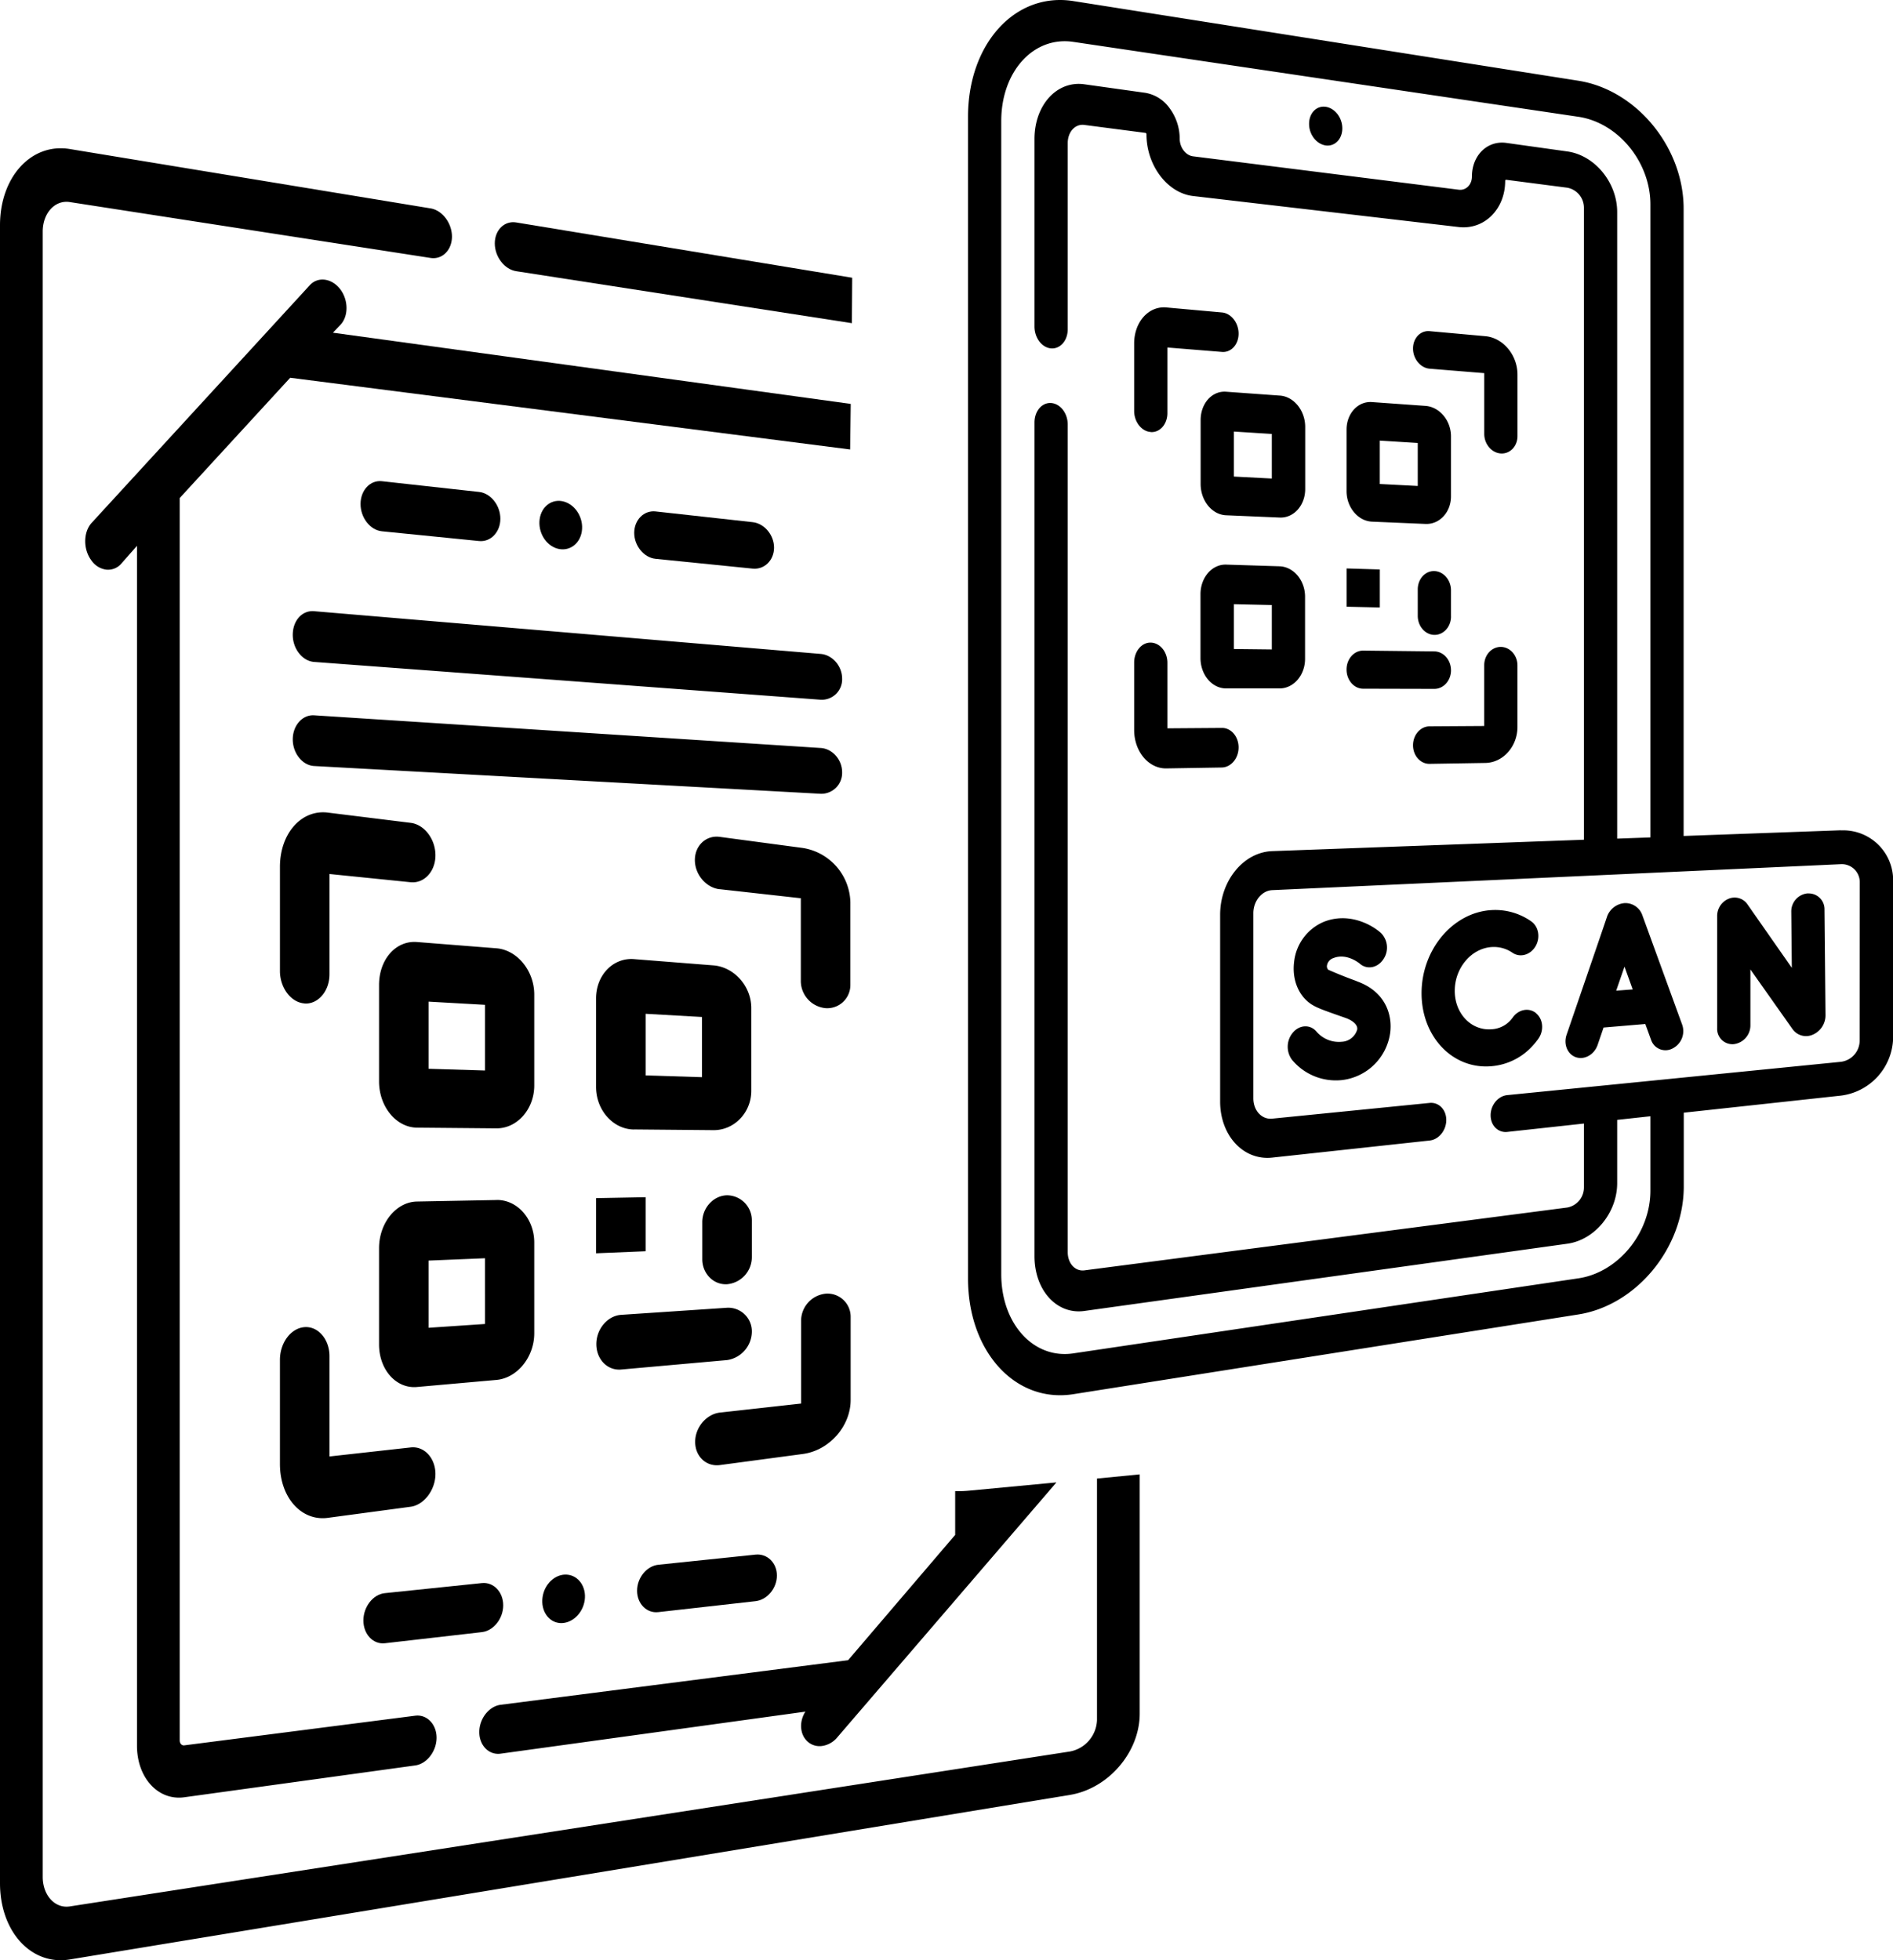 <svg xmlns="http://www.w3.org/2000/svg" viewBox="0 0 664.71 688.18"><g id="Layer_2" data-name="Layer 2"><g id="Layer_1-2" data-name="Layer 1"><path d="M189.5,182.21c.67-4.57,4.52-7.3,8.61-6.09s6.86,5.84,6.2,10.37-4.52,7.27-8.61,6.11S188.84,186.78,189.5,182.21Z"></path><path d="M190.51,560.76c.66-4.71,4.51-8.26,8.6-7.94s6.87,4.37,6.2,9-4.51,8.24-8.6,8S189.84,565.47,190.51,560.76Z"></path><path d="M168.2,189.94c4.1.42,7.5-3.13,7.5-7.82s-3.4-9-7.5-9.41l-34.1-3.77c-4.1-.45-7.5,3.17-7.5,8s3.4,9.17,7.5,9.58Z"></path><path d="M264.3,199.63c4.1.41,7.5-2.93,7.5-7.37s-3.4-8.49-7.5-8.94l-34.1-3.77c-4.1-.45-7.5,3-7.5,7.53s3.4,8.7,7.5,9.11Z"></path><path d="M169.2,573c4.1-.46,7.5-4.74,7.5-9.42s-3.4-8.23-7.5-7.8l-34.1,3.54c-4.1.43-7.5,4.78-7.5,9.59s3.4,8.43,7.5,8Z"></path><path d="M265.3,562.13c4.1-.46,7.5-4.53,7.5-9s-3.4-7.76-7.5-7.34l-34.1,3.55c-4.1.42-7.5,4.56-7.5,9.13s3.4,8,7.5,7.5Z"></path><path d="M102.8,222.9c0,4.88,3.4,9.19,7.5,9.49l177.9,13.27a7.15,7.15,0,0,0,7.5-7.44c0-4.38-3.4-8.29-7.5-8.64l-177.9-15c-4.2-.36-7.5,3.3-7.5,8.3Z"></path><path d="M288.2,262.6,110.3,251.13c-4.1-.26-7.5,3.57-7.5,8.45s3.4,9.12,7.5,9.35l177.9,9.75a7.33,7.33,0,0,0,7.5-7.59C295.7,266.71,292.3,262.86,288.2,262.6Z"></path><path d="M299.24,97.51l-118-19.42c-4.1-.67-7.5,2.67-7.5,7.36s3.4,9.12,7.5,9.76l117.89,18.25C299.15,108.15,299.21,102.83,299.24,97.51Z"></path><path d="M385.2,519.08v84.77a11.64,11.64,0,0,1-9.5,11.06L24.5,669.3c-5.2.8-9.5-3.9-9.5-10.38V81.32c0-6.49,4.3-11.19,9.5-10.38L151.2,90.56c4.1.63,7.5-2.77,7.5-7.5s-3.4-9.23-7.5-9.9L24.5,52.32C11,50.1,0,62.12,0,79.09V661.15c0,17,11,29,24.5,26.77l351.2-57.77c13.5-2.22,24.5-15,24.5-28.53v-84Z"></path><path d="M145.8,602.34,64.7,612.75c-.9.11-1.6-.65-1.6-1.75V174.85l38.8-42.23L298.52,157.8l.21-16-181.83-25,2.6-2.71c2.9-3,2.9-8.67,0-12.51S111.8,97,108.9,100L32.1,183.65c-2.9,3.31-2.9,9.26,0,13.11A7.52,7.52,0,0,0,37.4,200a6.19,6.19,0,0,0,5.3-2.24l5.4-6.13V612.91c0,11.16,7.4,19.34,16.6,18.07l81.1-11.18c4.1-.57,7.5-5,7.5-9.73S149.9,601.82,145.8,602.34Z"></path><path d="M340.22,523.34a39.21,39.21,0,0,1-4.82.16v15.36l-37.6,44-122,15.65c-4.1.52-7.5,4.87-7.5,9.58s3.4,8.15,7.5,7.58l107-14.75c-2.2,3.42-2,7.92.7,10.43a6.28,6.28,0,0,0,5.3,1.6,8.51,8.51,0,0,0,5.3-3.12l76.7-89.21.14-.18Z"></path><path d="M290,454.17a9.59,9.59,0,0,0-8.7,9.45v29.13l-28.5,3.17c-4.7.53-8.7,5.15-8.7,10.28s3.9,8.79,8.7,8.15l29.1-3.89c9.3-1.24,16.8-9.74,16.8-19v-29.1A8.13,8.13,0,0,0,290,454.17Zm-37.3-142,28.5,3.18v29.14a9.6,9.6,0,0,0,8.7,9.45,8.13,8.13,0,0,0,8.7-8.15v-29.1a19.78,19.78,0,0,0-16.8-19l-29.1-3.89c-4.7-.63-8.7,3-8.7,8.14S248,311.67,252.7,312.19Zm-30.1,84.35,27.9.25c7.3.07,13.3-6.15,13.3-13.78V353.86c0-7.62-6-14.36-13.3-14.94l-27.9-2.2c-7.3-.57-13.3,5.64-13.3,13.78v31.1C209.3,389.74,215.3,396.48,222.6,396.54Zm4.1-40.6,19.8,1.12v21.13l-19.8-.62ZM264,467.62a8.29,8.29,0,0,0-8.7-8.5l-37.2,2.49c-4.7.31-8.7,4.92-8.7,10.27s3.9,9.35,8.7,8.93l37.2-3.32A10.19,10.19,0,0,0,264,467.62Zm0-26.32V428.56a8.77,8.77,0,0,0-8.7-8.92c-4.7.08-8.7,4.32-8.7,9.44v13c0,5,3.9,9.06,8.7,8.78A9.54,9.54,0,0,0,264,441.3Zm-89.7-20-27.9.53c-7.3.14-13.3,7.53-13.3,16.38V472c0,8.85,6,15.59,13.3,14.94l27.9-2.48c7.3-.65,13.3-8,13.3-16.38V436.22C187.6,427.88,181.6,421.14,174.3,421.28Zm-4,43.52-19.8,1.33V442.56l19.8-.82Zm-37.2-119v33.83c0,8.85,6,16.17,13.3,16.24l27.9.25c7.3.06,13.3-6.74,13.3-15.08V349.16c0-8.34-6-15.67-13.3-16.24l-27.9-2.2C139,330.14,133.1,336.82,133.1,345.8Zm17.4,5.83,19.8,1.12v23.06l-19.8-.61Zm76.2,68.66-17.4.33V440l17.4-.72Zm-119.7-68c4.7.26,8.7-4.35,8.7-10.27v-35.2l28.5,2.89c4.7.47,8.7-3.75,8.7-9.45s-3.9-10.81-8.7-11.4l-29.1-3.6c-9.3-1.14-16.8,7.36-16.8,19.05v36.58C98.3,346.79,102.2,352,107,352.28Zm45.9,165.2c0-5.58-3.9-9.89-8.7-9.35l-28.5,3.17V476.11c0-5.81-3.9-10.5-8.7-10.19s-8.7,5.45-8.7,11.49V514c0,11.69,7.5,20.12,16.8,18.88l29.1-3.9C148.9,528.35,152.9,523.06,152.9,517.48Z"></path><path d="M527,227.11c-3.22,0-5.83,2.84-5.83,6.43v21.34L502,255c-3.22,0-5.83,3-5.83,6.65s2.61,6.57,5.83,6.52l19.56-.32c6.22-.1,11.28-5.77,11.28-12.64v-21.6C532.85,230.07,530.23,227.15,527,227.11Zm-25-97.67L521.18,131v21.34c0,3.59,2.61,6.66,5.83,6.86s5.84-2.53,5.84-6.09V131.5c0-6.87-5.06-12.91-11.28-13.47L502,116.26c-3.22-.29-5.83,2.44-5.83,6.09S498.79,129.17,502,129.44Zm-20.23,53.7,18.78.8c4.93.21,8.95-4.12,8.95-9.66V153.19c0-5.54-4-10.33-8.95-10.69l-18.78-1.34c-4.93-.36-8.94,4-8.94,9.66v21.63C472.84,178.13,476.85,182.93,481.78,183.14Zm2.73-28.45,13.33.83v15.09l-13.33-.69Zm25,80.62c0-3.62-2.62-6.58-5.84-6.62l-25-.28c-3.22,0-5.83,2.94-5.83,6.65s2.61,6.73,5.83,6.73l25,.06C506.89,241.85,509.51,238.93,509.51,235.31Zm0-18.88v-9.19c0-3.62-2.62-6.64-5.84-6.74s-5.83,2.78-5.83,6.43v9.27c0,3.65,2.61,6.64,5.83,6.69S509.51,220.05,509.51,216.43Zm-44-165.37c3.22.43,5.84-2.24,5.84-6s-2.62-7.1-5.84-7.56-5.83,2.21-5.83,6S462.33,50.63,465.55,51.06ZM449.32,198.81l-18.78-.59c-4.93-.15-9,4.51-9,10.39V231c0,5.88,4,10.68,9,10.69l18.78,0c4.93,0,8.94-4.65,8.94-10.39V209.49C458.26,203.75,454.25,199,449.32,198.81ZM446.59,228l-13.33-.15V212.11l13.33.3Zm188.24,85.64h-.06a6.33,6.33,0,0,0-5.78,6.37l.19,19.77L613.61,317.5a5.47,5.47,0,0,0-6.54-2,6.5,6.5,0,0,0-4.1,6.06V361a5.36,5.36,0,0,0,5.84,5.58,6.65,6.65,0,0,0,5.83-6.6V340.35l14.76,20.9a5.81,5.81,0,0,0,7.14,2,7.39,7.39,0,0,0,4.47-7l-.35-37a5.53,5.53,0,0,0-5.83-5.58Zm-58.13,7.69a6.3,6.3,0,0,0-6.25-4.27h0a7.16,7.16,0,0,0-6.18,4.82c0,.13-14.13,41.26-14.18,41.41-1.15,3.39.36,6.93,3.37,7.9s6.38-1,7.53-4.34l2.09-6.11,14.65-1.24,2.06,5.65a5.32,5.32,0,0,0,7.52,2.94,6.82,6.82,0,0,0,3.4-8.27Zm-9.19,26.47,2.92-8.44,2.88,8Zm-91.14-3.36c-4.42-1.58-8.55-3.35-10-4a1.79,1.79,0,0,1-.41-1.5,3.26,3.26,0,0,1,2.2-2.56c4.68-1.92,9.14,1.79,9.31,1.93,2.47,2.18,6.12,1.56,8.18-1.38a7.24,7.24,0,0,0-.71-9.35c-3.4-3.08-11.48-7.4-20.15-3.93a17.24,17.24,0,0,0-10.38,14.1c-.75,6.06,1.49,11.69,5.83,14.67,2.07,1.42,4.71,2.31,12.12,4.91,2.22.77,4.49,2.25,4.21,4.11a5.93,5.93,0,0,1-5.46,4.3,10.3,10.3,0,0,1-8.79-3.52c-2.16-2.6-5.85-2.53-8.24.19a7.7,7.7,0,0,0-.41,9.65,20,20,0,0,0,17.44,7.14,19.35,19.35,0,0,0,17-16.34C489.05,356.33,486.52,348.06,476.37,344.48Zm63.06,11.3c-2.47-2.08-6.15-1.44-8.22,1.45a12,12,0,0,1-.94,1.15,9.63,9.63,0,0,1-6.45,3c-7.16.59-13-5.45-13-13.48s5.82-14.93,13-15.38a11.5,11.5,0,0,1,7.26,2c2.67,1.82,6.29.81,8.1-2.25s1.1-7-1.57-8.81a22,22,0,0,0-13.79-3.91c-13.59.73-24.65,13.82-24.65,29.19s11.06,26.87,24.65,25.61a21.94,21.94,0,0,0,14.21-7,25.66,25.66,0,0,0,2.12-2.59C542.22,361.86,541.89,357.85,539.43,355.78Zm107-64.25-55.24,2V73.27c0-21.57-16.57-41.72-37-44.93L376.86.37c-20.38-3.22-36.95,15-36.95,40.63V448.84c0,25.61,16.57,43.84,36.95,40.63l177.38-28c20.38-3.21,37-23.37,37-44.93V390.64l55.24-6a20.93,20.93,0,0,0,18.28-20.27v-55.2A17.51,17.51,0,0,0,646.43,291.53ZM653,365.44a7.52,7.52,0,0,1-6.61,7.34L529.25,384.47c-3.22.32-5.83,3.48-5.83,7.07s2.61,6.2,5.83,5.85l26.94-2.94v22.39a7.16,7.16,0,0,1-5.84,7.09L380.75,446c-3.22.41-5.83-2.46-5.83-6.42V149.05c0-4-2.62-7.34-5.84-7.56s-5.83,2.85-5.83,6.84V441c0,12,7.85,20.59,17.5,19.25l169.6-23.61c9.65-1.34,17.51-10.89,17.51-21.28v-22.2l11.66-1.27v26.16c0,14.88-11.34,28.67-25.28,30.74L376.86,475.14c-13.94,2.07-25.28-10.4-25.28-27.8V42.5c0-17.4,11.34-29.87,25.28-27.8L554.24,41c13.94,2.07,25.28,15.86,25.28,30.74V294l-11.66.42V74.46c0-10.39-7.86-19.94-17.51-21.29l-21.43-3c-6.65-.92-12.06,4.37-12.06,11.79,0,2.89-2.1,5-4.69,4.64L418.93,54.88c-2.59-.32-4.69-3.11-4.69-6.2A18,18,0,0,0,410.7,38a13.15,13.15,0,0,0-8.52-5.41l-21.43-3c-9.65-1.35-17.5,7.29-17.5,19.24v65.8c0,4,2.61,7.43,5.83,7.68s5.84-2.75,5.84-6.71V50.28c0-4,2.61-6.84,5.83-6.42l21.43,2.79a.38.38,0,0,1,.28.17.54.54,0,0,1,.11.35c0,10.88,7.34,20.6,16.36,21.65L512.17,79.7c9,1.06,16.36-6.22,16.36-16.2a.35.35,0,0,1,.39-.38l21.43,2.78a7.17,7.17,0,0,1,5.84,7.1V294.81l-109.47,4c-10.08.37-18.28,10.4-18.28,22.37v65.52c0,12,8.2,20.8,18.28,19.71l55.3-6c3.22-.35,5.83-3.57,5.83-7.2s-2.61-6.3-5.83-6l-55.3,5.52c-3.65.37-6.62-2.83-6.62-7.13v-65c0-4.29,3-7.92,6.62-8.09l199.71-9.11a6.3,6.3,0,0,1,6.61,6.38ZM421.59,147.51V169.9c0,5.88,4,10.84,9,11l18.78.8c4.93.21,8.94-4.29,8.94-10V149.88c0-5.74-4-10.7-8.94-11l-18.78-1.35C425.61,137.13,421.59,141.62,421.59,147.51Zm11.67,4,13.33.84V168l-13.33-.69Zm51.25,48.42-11.67-.36V213l11.67.26Zm-80.42-48.24c3.22.2,5.83-2.78,5.83-6.65V122l19.17,1.55c3.22.26,5.83-2.62,5.83-6.42s-2.61-7.14-5.83-7.43l-19.55-1.76c-6.22-.56-11.29,5.11-11.29,12.64v23.68C398.25,148.14,400.87,151.47,404.09,151.66Zm30.83,110.73c0-3.81-2.61-6.88-5.83-6.86l-19.17.14v-23c0-3.88-2.61-7-5.83-7.09s-5.84,3.09-5.84,7v23.68c0,7.54,5.07,13.58,11.29,13.48l19.55-.32C432.31,269.33,434.92,266.2,434.92,262.39Z"></path></g></g></svg>